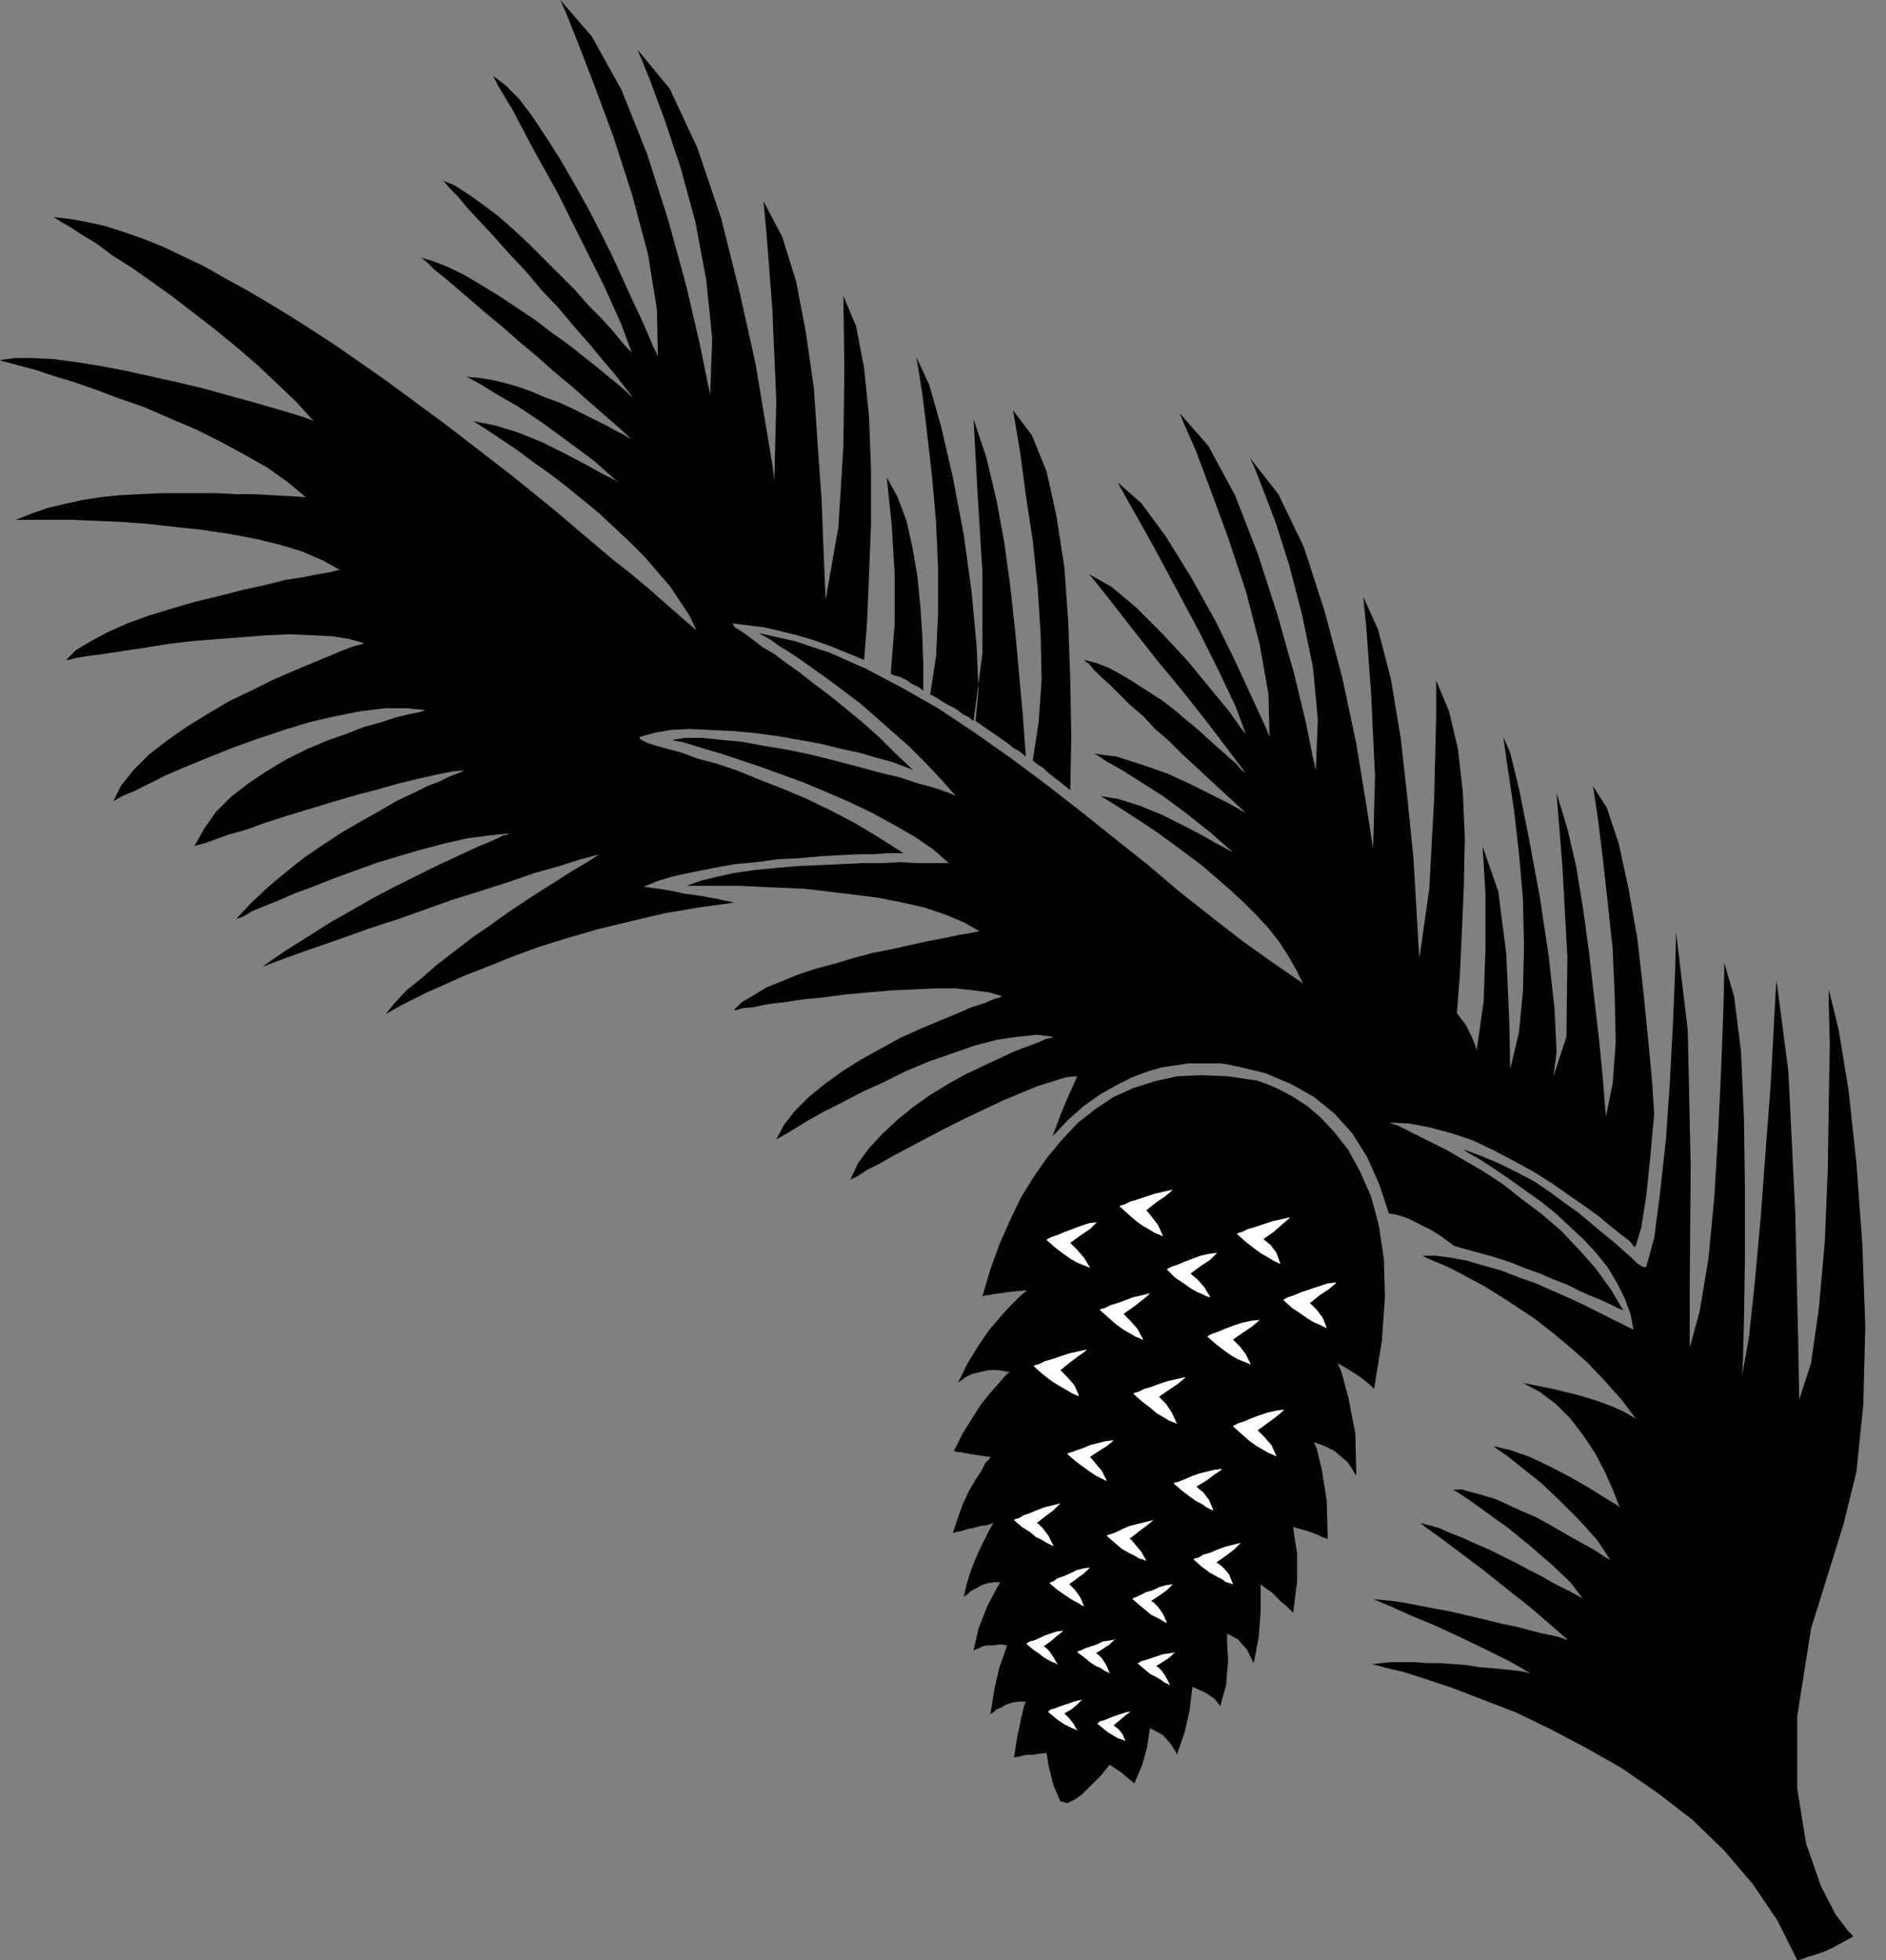 <?xml version="1.0" encoding="UTF-8" standalone="no"?>
<!DOCTYPE svg PUBLIC "-//W3C//DTD SVG 1.0//EN" "http://www.w3.org/TR/2001/REC-SVG-20010904/DTD/svg10.dtd">
<svg xmlns="http://www.w3.org/2000/svg" xmlns:xlink="http://www.w3.org/1999/xlink" fill-rule="evenodd" height="1.987in" preserveAspectRatio="none" stroke-linecap="round" viewBox="0 0 1912 1987" width="1.912in">
<rect x="0" y="0" width="1912" height="1987" fill="#808080" stroke="none"/>
<style type="text/css">
.brush0 { fill: rgb(255,255,255); }
.pen0 { stroke: rgb(0,0,0); stroke-width: 1; stroke-linejoin: round; }
.brush1 { fill: none; }
.pen1 { stroke: none; }
.brush2 { fill: rgb(0,0,0); }
</style>
<g>
<polygon class="pen1 brush2" points="1854,1003 1854,1018 1855,1059 1854,1117 1853,1186 1850,1258 1844,1326 1836,1382 1824,1419 1823,1361 1820,1229 1813,1086 1801,994 1800,1008 1798,1046 1795,1101 1790,1166 1785,1234 1779,1300 1773,1356 1766,1395 1767,1379 1768,1338 1769,1277 1769,1207 1768,1134 1765,1066 1758,1010 1748,976 1748,990 1747,1027 1745,1081 1742,1145 1738,1213 1732,1276 1723,1330 1713,1366 1713,1308 1714,1182 1711,1044 1699,944 1699,957 1698,990 1696,1038 1693,1095 1689,1154 1683,1209 1677,1255 1669,1284 1668,1285 1665,1284 1660,1281 1654,1275 1646,1268 1637,1260 1626,1251 1614,1241 1601,1230 1587,1220 1572,1209 1556,1198 1539,1189 1521,1180 1502,1172 1483,1165 1489,1169 1498,1174 1509,1181 1521,1189 1534,1198 1548,1208 1562,1218 1577,1230 1591,1243 1605,1256 1618,1270 1630,1285 1639,1300 1647,1316 1653,1332 1656,1348 1654,1347 1650,1345 1642,1341 1632,1336 1620,1330 1606,1323 1591,1316 1575,1309 1557,1301 1540,1295 1522,1288 1504,1283 1487,1278 1471,1275 1456,1273 1442,1273 1444,1274 1448,1276 1455,1279 1465,1283 1477,1289 1490,1296 1505,1304 1521,1314 1538,1325 1556,1337 1574,1351 1592,1366 1610,1382 1627,1400 1644,1419 1659,1439 1658,1438 1653,1435 1646,1431 1635,1426 1619,1420 1599,1414 1574,1408 1544,1402 1561,1411 1577,1423 1592,1438 1605,1455 1617,1473 1627,1492 1635,1510 1642,1528 1638,1525 1628,1519 1612,1509 1593,1498 1572,1487 1551,1477 1531,1470 1514,1466 1518,1469 1528,1476 1543,1488 1562,1503 1581,1521 1601,1541 1619,1561 1633,1582 1632,1581 1628,1579 1622,1575 1614,1570 1605,1565 1594,1559 1582,1552 1570,1545 1557,1538 1543,1532 1530,1526 1517,1520 1504,1516 1493,1513 1482,1510 1473,1510 1478,1513 1490,1521 1508,1534 1529,1549 1551,1567 1573,1586 1592,1604 1605,1621 1604,1620 1600,1618 1593,1614 1585,1610 1575,1605 1563,1598 1551,1592 1538,1585 1524,1578 1510,1571 1496,1565 1483,1559 1470,1554 1459,1549 1448,1546 1440,1544 1445,1548 1459,1558 1479,1573 1503,1591 1528,1611 1552,1630 1573,1648 1589,1662 1587,1662 1582,1660 1574,1658 1564,1656 1552,1653 1537,1649 1522,1646 1506,1642 1489,1638 1472,1634 1456,1631 1440,1628 1425,1625 1412,1623 1401,1622 1392,1621 1397,1623 1411,1629 1431,1638 1455,1648 1481,1660 1508,1673 1532,1685 1551,1696 1550,1696 1546,1695 1540,1694 1532,1693 1522,1692 1511,1691 1499,1690 1487,1688 1474,1687 1460,1686 1447,1686 1434,1685 1421,1685 1410,1685 1400,1686 1391,1687 1395,1688 1406,1691 1423,1695 1445,1702 1472,1711 1503,1723 1537,1736 1572,1753 1608,1772 1645,1793 1681,1818 1716,1845 1748,1876 1777,1910 1802,1947 1822,1987 1823,1987 1827,1986 1832,1984 1839,1982 1848,1979 1857,1975 1868,1969 1879,1963 1874,1958 1861,1941 1846,1912 1831,1869 1822,1813 1822,1740 1836,1651 1869,1545 1882,1492 1889,1424 1891,1344 1888,1261 1882,1179 1874,1105 1864,1044 1854,1003 1854,1003"/>
<polygon class="pen1 brush2" points="744,1024 752,1016 764,1009 777,1001 792,995 809,988 827,982 846,977 866,971 885,966 905,962 923,958 941,954 957,951 971,948 983,946 993,944 977,935 958,927 937,920 915,915 890,910 866,907 841,904 816,901 792,900 770,899 750,898 732,898 717,898 706,898 699,898 696,898 710,893 726,889 744,885 765,882 786,880 808,878 831,877 853,876 874,875 895,875 913,874 929,875 943,875 953,875 960,875 962,875 946,861 927,848 906,836 884,824 861,813 838,803 814,793 792,785 770,777 749,770 731,764 714,759 701,755 691,752 684,751 682,750 695,748 712,748 731,750 752,752 774,756 798,760 822,765 846,771 869,777 891,783 912,788 930,794 945,798 957,802 965,805 969,807 954,790 938,773 922,757 905,742 888,727 872,713 856,701 840,689 826,679 812,669 800,661 790,655 782,649 775,645 771,643 770,642 806,650 842,662 878,678 914,697 951,718 987,742 1024,768 1059,794 1095,822 1130,850 1164,877 1197,905 1230,931 1261,955 1292,977 1321,997 1314,983 1306,969 1297,955 1286,941 1274,928 1261,915 1247,902 1232,889 1218,877 1202,865 1187,854 1172,843 1157,833 1143,824 1129,815 1116,807 1134,810 1156,817 1178,826 1200,837 1219,847 1235,856 1246,862 1250,864 1226,843 1202,824 1179,807 1157,793 1138,781 1122,772 1113,766 1109,764 1132,767 1157,775 1183,784 1207,795 1229,806 1247,815 1259,822 1263,824 1251,813 1239,802 1226,790 1212,777 1198,764 1185,751 1171,739 1159,726 1146,715 1135,704 1125,694 1116,686 1109,679 1104,673 1100,670 1099,669 1111,672 1124,677 1137,684 1150,692 1164,701 1178,710 1191,720 1204,731 1216,741 1227,751 1237,760 1246,768 1253,774 1258,780 1262,783 1263,784 1248,764 1226,735 1200,702 1172,668 1146,635 1125,608 1110,589 1104,582 1127,595 1152,616 1178,642 1204,670 1227,698 1246,721 1258,738 1263,744 1253,717 1236,681 1215,639 1192,596 1170,555 1151,521 1138,498 1133,489 1157,510 1182,544 1208,586 1233,631 1254,674 1271,711 1283,737 1287,747 1286,704 1277,653 1263,599 1245,545 1227,496 1212,456 1200,429 1196,419 1225,452 1252,502 1275,561 1295,623 1312,683 1324,733 1331,768 1334,781 1336,729 1331,676 1320,623 1307,573 1293,529 1280,495 1271,472 1267,464 1296,501 1322,555 1343,620 1361,688 1375,754 1384,809 1390,847 1392,861 1394,787 1390,703 1385,634 1382,605 1397,638 1410,688 1420,748 1427,811 1433,871 1436,922 1438,958 1439,971 1449,901 1454,808 1456,725 1456,690 1469,721 1478,759 1483,803 1485,849 1484,898 1482,945 1480,988 1477,1027 1486,1039 1492,1051 1496,1061 1497,1065 1504,1016 1506,961 1506,907 1503,858 1519,904 1527,967 1530,1032 1531,1084 1540,1046 1544,1004 1545,959 1544,912 1540,866 1535,822 1529,782 1524,747 1531,763 1540,800 1550,850 1561,909 1570,969 1576,1023 1578,1066 1575,1091 1588,1051 1589,971 1584,879 1578,804 1589,840 1598,879 1605,922 1611,966 1616,1010 1621,1053 1625,1094 1628,1132 1635,1098 1638,1056 1637,1011 1635,963 1630,916 1625,871 1620,830 1615,797 1629,819 1641,855 1651,901 1660,952 1666,1005 1671,1055 1675,1098 1677,1129 1673,1173 1669,1212 1664,1244 1658,1264 1656,1263 1652,1258 1644,1252 1634,1244 1622,1234 1607,1223 1591,1212 1574,1200 1555,1188 1535,1177 1514,1166 1493,1156 1472,1149 1450,1143 1429,1139 1409,1138 1411,1139 1417,1141 1425,1145 1437,1151 1451,1158 1467,1166 1484,1176 1503,1187 1523,1200 1542,1215 1562,1230 1582,1247 1600,1266 1617,1285 1633,1307 1646,1329 1645,1328 1642,1327 1636,1324 1630,1321 1621,1317 1611,1313 1600,1308 1588,1302 1575,1297 1561,1291 1547,1286 1532,1280 1517,1275 1503,1271 1488,1267 1474,1263 1466,1257 1459,1252 1451,1247 1443,1243 1435,1239 1427,1235 1418,1232 1408,1230 1398,1200 1386,1173 1371,1149 1353,1129 1332,1112 1309,1099 1283,1088 1254,1081 1253,1081 1249,1080 1244,1079 1237,1078 1228,1078 1217,1078 1205,1078 1192,1080 1178,1082 1164,1086 1148,1092 1132,1100 1116,1109 1099,1121 1083,1135 1067,1152 1076,1128 1084,1109 1090,1096 1092,1091 1081,1092 1068,1096 1052,1101 1035,1108 1016,1116 997,1125 978,1134 958,1144 939,1154 922,1163 905,1172 891,1180 879,1186 870,1192 864,1195 862,1196 870,1179 881,1164 895,1149 910,1135 926,1122 943,1110 961,1099 979,1089 996,1081 1013,1073 1028,1066 1041,1061 1052,1057 1061,1053 1066,1052 1068,1051 1051,1049 1032,1051 1011,1054 988,1060 965,1068 942,1076 918,1086 896,1097 874,1107 853,1118 835,1127 819,1136 806,1144 796,1150 789,1154 787,1155 795,1140 806,1126 820,1112 836,1099 854,1086 873,1074 893,1063 913,1052 933,1043 952,1035 969,1028 985,1021 998,1017 1007,1013 1014,1011 1016,1010 1003,1006 987,1004 969,1002 949,1002 927,1003 904,1004 881,1006 858,1008 836,1011 815,1013 795,1016 778,1018 764,1021 753,1022 746,1024 744,1024 744,1024"/>
<polygon class="pen1 brush2" points="16,527 19,527 27,527 39,527 55,527 75,527 98,528 122,529 149,531 176,534 204,537 231,541 258,546 283,552 306,559 327,568 345,578 342,578 335,580 323,582 308,585 289,588 269,593 246,598 223,604 198,610 174,617 151,624 129,632 109,641 92,650 77,659 67,669 70,669 77,667 89,665 105,663 124,660 145,657 169,653 194,650 219,648 245,646 270,644 294,643 317,644 337,645 355,648 369,652 367,653 359,655 348,659 334,665 317,672 298,680 277,689 255,700 232,711 210,724 189,737 169,751 151,765 136,780 123,796 115,812 117,811 124,807 136,802 150,795 168,786 189,777 211,768 236,758 261,749 288,740 314,732 340,726 366,721 390,718 413,718 433,720 431,720 425,722 415,724 402,727 387,732 369,737 351,744 331,751 310,760 290,770 270,782 252,794 234,808 219,823 207,840 197,858 199,857 207,855 218,851 232,846 250,841 269,834 291,827 314,820 337,813 361,806 384,800 405,794 426,789 444,785 459,782 471,781 469,782 464,784 456,787 446,792 433,797 419,804 402,812 385,822 367,832 348,843 328,856 309,869 290,884 272,899 255,915 239,932 241,931 247,929 255,924 267,919 282,913 298,906 317,899 337,891 359,883 381,875 404,868 428,861 451,855 473,850 495,847 516,845 515,846 510,847 504,850 495,854 483,859 470,865 455,872 438,880 420,889 400,899 379,910 358,922 335,935 313,949 289,964 266,980 269,979 277,976 290,971 307,965 327,958 350,950 375,941 403,932 431,922 459,912 488,903 516,894 542,885 567,878 589,871 608,866 606,867 600,871 592,876 580,883 566,892 550,902 533,913 515,925 497,938 478,951 460,965 443,978 427,992 412,1004 400,1017 391,1028 393,1027 398,1024 407,1019 419,1013 433,1006 451,998 471,989 494,980 519,970 546,960 575,951 606,942 639,934 673,926 708,920 744,915 726,911 709,908 694,906 680,903 668,901 660,900 654,899 652,899 667,893 684,888 703,884 723,880 745,876 767,874 789,871 811,870 832,868 851,867 869,866 885,866 898,865 908,865 914,865 916,865 891,849 866,834 841,821 816,809 792,799 769,790 747,781 726,774 707,769 691,763 676,759 665,756 656,753 650,750 648,748 649,747 663,743 680,740 699,739 720,740 742,741 764,743 787,746 810,750 832,754 852,759 871,763 888,768 903,772 914,776 922,779 926,781 908,764 891,747 874,732 857,718 841,705 825,693 811,682 797,672 785,663 773,656 764,649 756,643 750,639 745,636 743,633 743,632 759,634 775,636 792,640 808,644 825,649 842,655 859,662 876,669 879,631 881,583 883,531 883,476 881,422 876,373 868,331 855,300 856,373 855,453 850,534 837,608 835,561 833,508 829,451 825,393 817,337 807,285 793,240 774,204 777,236 783,313 787,406 785,487 783,471 776,429 766,369 750,297 731,221 707,150 679,90 646,50 650,59 660,84 674,122 690,170 705,225 716,284 722,343 720,400 717,386 709,347 696,291 678,225 656,156 630,91 600,37 568,0 573,11 585,41 602,85 622,139 641,198 657,258 666,314 667,362 666,359 662,351 657,339 650,323 641,304 631,282 620,258 608,234 595,209 581,184 567,160 553,138 539,117 526,100 512,86 500,77 505,87 520,112 540,150 565,195 589,243 612,289 630,329 641,359 640,357 635,352 629,345 620,334 609,322 596,309 583,294 568,279 552,263 537,248 521,233 505,219 489,207 475,197 461,188 449,183 451,185 456,191 464,199 474,211 487,225 501,240 516,257 533,275 549,294 566,312 582,331 597,348 611,365 623,379 633,392 641,402 639,401 635,397 627,390 617,382 605,372 591,361 576,349 559,337 542,324 524,312 506,300 488,289 471,279 455,271 440,265 426,261 428,262 433,266 440,273 450,281 463,292 477,304 492,317 509,331 526,346 544,361 562,377 580,392 597,407 613,421 628,434 641,446 640,445 636,443 631,440 623,436 614,431 604,426 592,420 580,414 567,408 553,403 539,397 525,392 511,388 498,385 485,383 473,382 477,384 488,390 504,400 525,412 549,428 575,447 602,467 628,490 624,487 612,481 594,471 573,460 549,448 524,438 501,431 480,427 494,436 509,446 524,456 540,468 557,480 574,493 590,506 607,520 623,535 638,549 653,564 666,579 679,594 689,609 699,624 706,639 691,626 675,612 658,597 640,582 621,567 602,551 582,534 562,517 541,500 520,483 498,466 476,449 454,432 431,415 408,398 386,382 363,366 340,350 317,335 295,321 272,307 250,294 228,282 207,270 186,260 165,250 145,242 125,235 106,229 88,225 71,222 54,220 56,221 62,225 71,230 83,238 98,247 114,259 133,271 153,285 174,300 196,317 218,334 240,352 261,370 281,389 301,408 318,427 314,425 305,422 292,418 275,413 254,407 232,401 207,394 182,388 155,382 128,376 102,371 77,367 54,364 33,363 15,363 0,365 2,366 10,368 21,371 36,375 54,381 74,387 97,395 121,404 147,413 172,424 198,435 224,448 248,461 271,474 292,489 310,504 294,503 276,502 258,501 240,501 221,500 201,500 181,500 161,500 141,501 122,502 102,504 83,507 65,511 48,515 31,521 16,527 16,527"/>
<polygon class="pen1 brush2" points="1085,801 1086,747 1085,689 1083,631 1079,575 1071,523 1061,478 1046,441 1027,416 1034,457 1040,502 1047,548 1052,596 1055,643 1056,689 1053,732 1047,771 1052,775 1057,778 1061,782 1066,786 1071,790 1075,793 1080,797 1085,801 1085,801"/>
<polygon class="pen1 brush2" points="1040,767 1034,762 1027,758 1021,753 1015,749 1008,744 1002,740 995,735 989,731 992,699 990,654 985,600 977,542 966,484 954,432 942,390 929,362 935,399 940,440 945,484 949,530 951,576 951,622 949,665 943,704 949,707 955,711 960,714 966,717 971,720 976,724 982,727 987,731 996,662 996,581 991,499 987,425 1000,464 1010,506 1018,549 1024,593 1029,638 1033,682 1037,726 1040,767 1040,767"/>
<polygon class="pen1 brush2" points="936,700 936,673 935,644 933,614 930,584 925,555 919,528 910,504 899,484 904,532 907,582 907,633 903,683 907,685 912,686 916,688 920,690 924,693 928,695 932,697 936,700"/>
<polygon class="pen1 brush2" points="996,1314 997,1314 999,1313 1002,1313 1007,1312 1014,1311 1021,1310 1030,1309 1041,1308 1039,1310 1033,1315 1025,1323 1015,1334 1003,1348 992,1364 981,1382 971,1402 972,1401 975,1399 979,1396 985,1393 993,1391 1002,1389 1012,1389 1024,1391 1022,1392 1018,1396 1012,1403 1004,1412 995,1423 986,1437 976,1453 967,1471 968,1471 970,1472 973,1472 978,1473 984,1474 990,1475 997,1476 1004,1477 1003,1479 999,1483 995,1491 989,1500 982,1512 976,1525 971,1539 966,1554 967,1554 970,1553 975,1552 981,1550 987,1549 994,1547 1001,1546 1007,1544 1006,1546 1003,1551 999,1559 994,1569 989,1580 984,1593 980,1606 977,1619 978,1618 981,1616 984,1613 990,1610 995,1607 1001,1605 1008,1604 1014,1604 1010,1611 1001,1628 992,1651 987,1673 988,1673 989,1672 992,1671 996,1669 1001,1668 1007,1668 1014,1667 1021,1668 1019,1674 1013,1691 1008,1713 1004,1738 1005,1737 1007,1736 1010,1733 1015,1731 1020,1728 1026,1726 1033,1725 1040,1725 1038,1730 1035,1743 1031,1762 1028,1782 1028,1782 1030,1781 1032,1781 1036,1780 1040,1779 1046,1779 1053,1778 1061,1777 1063,1790 1068,1810 1075,1826 1082,1828 1090,1824 1097,1819 1104,1812 1111,1805 1117,1799 1121,1794 1124,1790 1125,1789 1137,1797 1144,1803 1149,1807 1150,1808 1158,1789 1163,1771 1165,1757 1166,1752 1179,1759 1187,1768 1192,1776 1193,1779 1201,1756 1206,1734 1208,1717 1209,1710 1222,1716 1231,1722 1236,1728 1237,1730 1243,1708 1245,1684 1244,1664 1244,1656 1255,1662 1264,1672 1269,1682 1271,1686 1276,1660 1278,1634 1278,1614 1278,1606 1283,1610 1289,1614 1294,1619 1299,1624 1304,1628 1308,1632 1310,1634 1311,1635 1315,1603 1315,1575 1312,1556 1311,1548 1318,1550 1325,1552 1331,1554 1336,1556 1340,1558 1343,1559 1345,1560 1346,1560 1345,1521 1340,1490 1335,1469 1332,1462 1343,1466 1353,1471 1360,1477 1366,1482 1370,1488 1373,1493 1375,1496 1375,1497 1374,1453 1367,1417 1360,1391 1356,1382 1365,1387 1373,1392 1379,1396 1384,1400 1388,1403 1391,1406 1392,1407 1393,1408 1401,1359 1404,1315 1403,1277 1398,1243 1390,1213 1379,1188 1367,1166 1353,1148 1339,1133 1325,1121 1311,1112 1298,1105 1287,1100 1279,1097 1273,1095 1271,1095 1244,1091 1218,1090 1194,1091 1171,1096 1149,1103 1129,1112 1111,1124 1093,1138 1077,1155 1062,1173 1048,1193 1035,1214 1024,1237 1013,1262 1004,1287 996,1314"/>
<polygon class="pen1 brush0" points="1061,1257 1062,1256 1066,1254 1072,1252 1079,1249 1087,1246 1095,1243 1104,1240 1112,1239 1110,1241 1105,1246 1096,1252 1085,1260 1087,1262 1092,1267 1099,1275 1105,1285 1104,1285 1102,1284 1097,1282 1092,1280 1085,1276 1078,1271 1070,1265 1061,1257 1061,1257"/>
<polygon class="pen1 brush0" points="1135,1223 1136,1222 1140,1221 1146,1218 1153,1216 1162,1213 1171,1210 1180,1208 1189,1206 1187,1208 1181,1213 1172,1219 1162,1227 1164,1229 1168,1234 1174,1242 1179,1253 1178,1253 1176,1252 1171,1250 1166,1247 1159,1243 1152,1238 1144,1231 1135,1223 1135,1223"/>
<polygon class="pen1 brush0" points="1254,1251 1255,1250 1259,1249 1265,1246 1272,1244 1281,1241 1290,1238 1299,1236 1308,1234 1306,1236 1299,1242 1291,1249 1281,1256 1283,1258 1288,1262 1294,1270 1298,1281 1297,1281 1295,1280 1291,1278 1286,1275 1279,1271 1272,1266 1263,1259 1254,1251 1254,1251"/>
<polygon class="pen1 brush0" points="1183,1287 1184,1286 1188,1284 1194,1282 1201,1279 1209,1276 1217,1273 1226,1271 1234,1270 1232,1272 1227,1277 1218,1283 1207,1291 1209,1293 1214,1297 1221,1305 1227,1315 1226,1315 1223,1314 1219,1312 1214,1310 1207,1306 1200,1301 1191,1295 1183,1287 1183,1287"/>
<polygon class="pen1 brush0" points="1301,1318 1302,1317 1306,1315 1312,1313 1319,1310 1328,1307 1337,1304 1346,1301 1355,1300 1353,1302 1347,1307 1338,1313 1328,1321 1330,1323 1335,1328 1341,1336 1345,1346 1344,1346 1342,1345 1338,1343 1333,1341 1326,1337 1319,1332 1310,1326 1301,1318 1301,1318"/>
<polygon class="pen1 brush0" points="1115,1328 1116,1327 1120,1326 1126,1323 1133,1321 1141,1318 1149,1315 1158,1313 1166,1311 1164,1313 1158,1318 1149,1325 1139,1332 1141,1334 1146,1339 1153,1347 1159,1358 1158,1358 1156,1357 1151,1355 1146,1352 1139,1348 1132,1343 1124,1336 1115,1328 1115,1328"/>
<polygon class="pen1 brush0" points="1224,1355 1225,1354 1229,1352 1235,1350 1242,1347 1250,1344 1259,1341 1268,1339 1277,1338 1275,1340 1269,1345 1260,1351 1250,1358 1252,1360 1257,1365 1263,1373 1268,1383 1267,1383 1265,1382 1260,1380 1255,1378 1248,1374 1241,1369 1233,1363 1224,1355 1224,1355"/>
<polygon class="pen1 brush0" points="1250,1446 1251,1445 1255,1443 1261,1441 1268,1438 1276,1435 1285,1432 1294,1430 1302,1429 1300,1431 1294,1436 1286,1442 1275,1450 1277,1452 1282,1457 1289,1465 1294,1476 1293,1476 1291,1475 1286,1473 1281,1470 1274,1466 1267,1461 1259,1454 1250,1446 1250,1446"/>
<polygon class="pen1 brush0" points="1149,1413 1150,1412 1154,1411 1160,1408 1167,1406 1175,1403 1184,1400 1193,1398 1202,1396 1200,1398 1194,1403 1185,1409 1175,1416 1177,1418 1182,1423 1188,1432 1193,1443 1192,1443 1190,1442 1185,1440 1180,1437 1173,1433 1166,1427 1158,1421 1149,1413 1149,1413"/>
<polygon class="pen1 brush0" points="1048,1385 1049,1384 1053,1383 1059,1380 1066,1378 1075,1375 1084,1372 1093,1370 1102,1368 1100,1370 1093,1375 1085,1381 1075,1389 1077,1391 1082,1396 1089,1404 1094,1415 1093,1415 1090,1414 1086,1412 1081,1409 1074,1405 1066,1400 1057,1393 1048,1385 1048,1385"/>
<polygon class="pen1 brush0" points="1082,1474 1083,1473 1087,1472 1092,1470 1098,1468 1105,1465 1113,1463 1121,1461 1129,1460 1127,1462 1122,1466 1114,1471 1105,1477 1107,1479 1111,1484 1117,1491 1122,1501 1121,1501 1119,1500 1115,1498 1111,1496 1105,1492 1098,1487 1090,1481 1082,1474 1082,1474"/>
<polygon class="pen1 brush0" points="1190,1504 1191,1503 1195,1502 1200,1500 1207,1497 1215,1494 1223,1492 1231,1490 1239,1489 1237,1491 1231,1495 1223,1501 1213,1507 1215,1509 1220,1513 1226,1521 1230,1531 1229,1531 1227,1530 1223,1528 1219,1525 1213,1522 1206,1517 1198,1511 1190,1504 1190,1504"/>
<polygon class="pen1 brush0" points="1210,1581 1211,1580 1215,1579 1220,1576 1227,1574 1234,1571 1242,1568 1250,1566 1258,1564 1256,1566 1251,1571 1243,1577 1233,1584 1235,1585 1240,1589 1246,1596 1250,1606 1249,1606 1247,1605 1243,1604 1239,1601 1233,1598 1226,1594 1218,1588 1210,1581 1210,1581"/>
<polygon class="pen1 brush0" points="1122,1557 1123,1556 1127,1555 1132,1553 1138,1550 1145,1547 1153,1545 1161,1543 1169,1541 1167,1543 1162,1547 1154,1553 1145,1560 1147,1561 1151,1566 1157,1573 1162,1582 1161,1582 1159,1581 1155,1580 1150,1577 1144,1574 1137,1570 1130,1564 1122,1557 1122,1557"/>
<polygon class="pen1 brush0" points="1028,1541 1029,1540 1033,1539 1038,1536 1044,1534 1051,1531 1059,1528 1067,1526 1075,1524 1073,1526 1068,1531 1060,1537 1051,1544 1053,1545 1057,1549 1063,1557 1068,1567 1067,1567 1065,1566 1061,1564 1056,1561 1050,1558 1044,1553 1036,1548 1028,1541 1028,1541"/>
<polygon class="pen1 brush0" points="1148,1621 1149,1620 1152,1619 1156,1617 1162,1614 1169,1612 1175,1609 1182,1607 1189,1606 1187,1608 1183,1612 1176,1617 1167,1623 1169,1624 1174,1629 1179,1636 1183,1645 1182,1645 1180,1644 1177,1642 1173,1640 1167,1637 1161,1632 1155,1627 1148,1621 1148,1621"/>
<polygon class="pen1 brush0" points="1064,1605 1065,1604 1068,1603 1072,1600 1078,1598 1085,1595 1091,1592 1098,1590 1105,1589 1103,1591 1099,1595 1092,1600 1084,1606 1086,1608 1090,1612 1095,1619 1099,1628 1098,1628 1096,1627 1093,1625 1089,1623 1084,1620 1078,1616 1071,1611 1064,1605 1064,1605"/>
<polygon class="pen1 brush0" points="1092,1675 1093,1674 1096,1673 1100,1671 1106,1669 1112,1667 1118,1664 1125,1663 1131,1662 1129,1663 1125,1667 1119,1671 1111,1676 1113,1677 1117,1681 1121,1687 1125,1696 1124,1696 1123,1695 1120,1694 1116,1691 1111,1689 1105,1685 1099,1680 1092,1675 1092,1675"/>
<polygon class="pen1 brush0" points="1153,1686 1154,1686 1157,1684 1161,1683 1167,1681 1173,1679 1179,1677 1186,1676 1192,1675 1190,1676 1186,1680 1180,1684 1172,1689 1174,1690 1178,1694 1182,1700 1186,1708 1185,1708 1184,1707 1181,1706 1177,1703 1172,1700 1166,1697 1160,1692 1153,1686 1153,1686"/>
<polygon class="pen1 brush0" points="1040,1666 1041,1666 1044,1664 1048,1663 1053,1661 1059,1658 1065,1656 1071,1654 1078,1653 1076,1655 1072,1658 1065,1664 1058,1669 1060,1670 1064,1674 1068,1680 1072,1687 1071,1687 1070,1686 1067,1685 1063,1683 1058,1680 1053,1676 1047,1672 1040,1666 1040,1666"/>
<polygon class="pen1 brush0" points="1062,1735 1063,1735 1065,1733 1069,1732 1074,1730 1080,1728 1086,1726 1092,1724 1098,1723 1096,1724 1092,1728 1086,1733 1079,1737 1080,1738 1084,1742 1088,1747 1092,1754 1091,1754 1090,1753 1087,1752 1083,1750 1079,1748 1073,1744 1068,1740 1062,1735 1062,1735"/>
<polygon class="pen1 brush0" points="1112,1747 1113,1747 1115,1745 1119,1744 1124,1742 1129,1740 1135,1738 1141,1736 1146,1735 1145,1736 1141,1739 1135,1744 1129,1749 1130,1750 1134,1753 1138,1758 1141,1765 1139,1764 1133,1762 1123,1756 1112,1747"/>
</g>
</svg>
